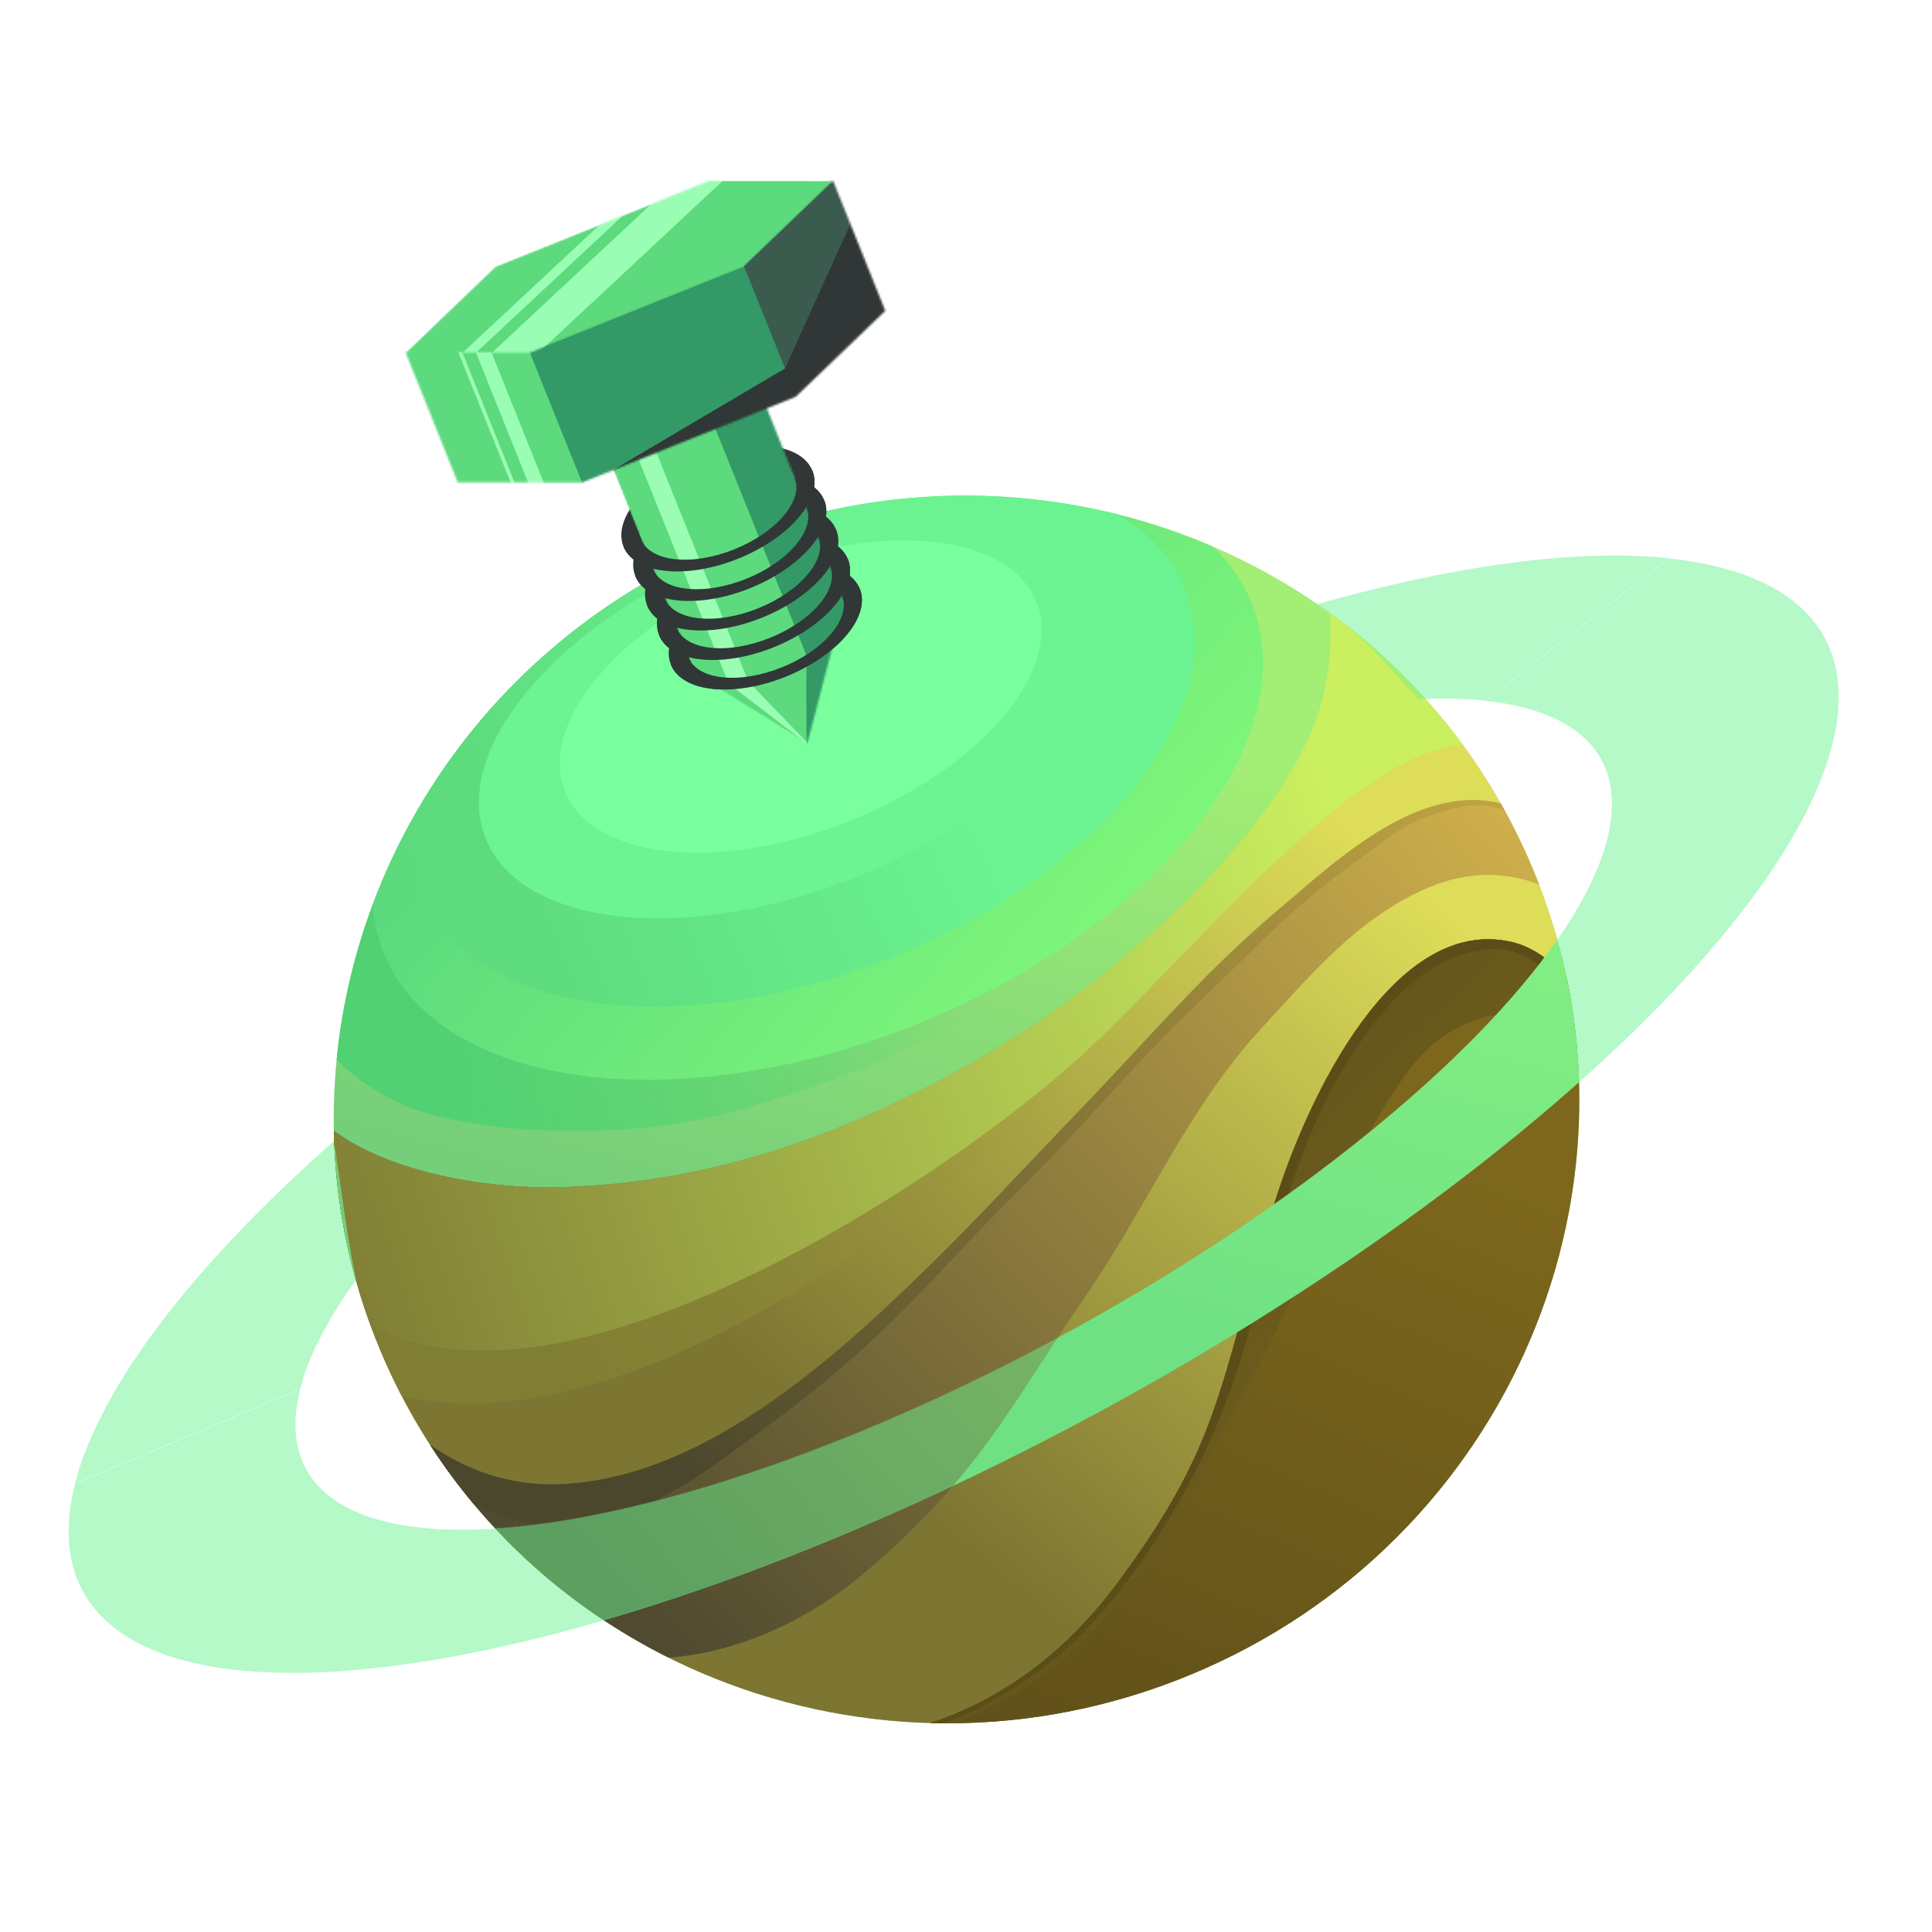 <svg xmlns:xlink="http://www.w3.org/1999/xlink" width="512" height="512" class="" viewBox="0 0 940 940" fill="none" xmlns="http://www.w3.org/2000/svg"><path opacity="0.5" d="M36.509 721.851C46.894 680.948 82.87 630.126 139.756 575.998C196.643 521.87 271.806 466.943 355.464 418.364C439.122 369.785 527.403 329.803 608.817 303.622C690.231 277.441 761.009 266.273 811.941 271.57L722.786 340.872C684.905 336.932 632.262 345.239 571.709 364.711C511.157 384.184 445.497 413.92 383.275 450.052C321.053 486.183 265.149 527.036 222.839 567.294C180.529 607.553 153.771 645.352 146.047 675.775L36.509 721.851Z" fill="#6BF491"></path><path d="M579.882 814.542C734.775 749.992 809.077 574.653 745.841 422.91C707.8 331.627 628.652 269.678 537.901 248.855C525.817 256.753 499.684 274.126 484.712 286.258C468.401 299.476 458.471 308.945 445.995 320.842C440.704 325.887 434.955 331.37 428.067 337.76C418.703 346.447 411.137 354.359 403.815 362.016C391.354 375.046 379.598 387.339 360.886 401.462C335.473 420.643 307.409 433.79 287.761 437.515C274.108 440.104 244.345 437.755 235.232 415.889C229.289 401.629 226.278 391.725 232.853 370.017C236.412 358.263 245.736 340.108 249.072 333.78C245.731 337.188 242.477 340.666 239.313 344.212L232.776 351.782C163.355 434.888 141.076 551.448 184.923 656.664C248.16 808.407 424.989 879.091 579.882 814.542Z" fill="url(&quot;#paint0_linear_15774_199630&quot;)"></path><path d="M162.434 550.168C163.156 585.828 170.424 621.867 184.926 656.665C248.163 808.407 424.991 879.091 579.884 814.542C734.777 749.993 809.08 574.653 745.843 422.911C734.796 396.402 720.282 372.367 703.024 351.095C693.927 350.776 682.128 352.804 667.426 359.876C652.393 367.107 636.71 376.473 620.66 387.044C588.888 433.873 532.374 482.632 478.472 513.887C411.1 552.952 347.359 574.28 278.619 577.435C235.001 579.436 193.157 569.626 168.73 554.43C166.578 553.092 164.476 551.669 162.434 550.168Z" fill="url(&quot;#paint1_linear_15774_199630&quot;)"></path><path d="M162.434 550.17C163.156 585.829 170.425 621.867 184.926 656.664C188.149 664.397 191.667 671.92 195.462 679.226C314.97 707.385 484.408 566.104 542.515 503.928C556.851 488.587 572.644 468.007 589.126 446.531C623.295 402.005 660.421 353.627 693.647 340.104C679.558 324.4 663.901 310.382 647.012 298.183C648.411 317.171 646.173 338.6 636.22 360.007C611.029 414.186 542.883 476.535 478.468 513.886C411.097 552.952 347.356 574.279 278.615 577.434C234.997 579.436 193.153 569.625 168.726 554.43C166.575 553.092 164.475 551.67 162.434 550.17Z" fill="url(&quot;#paint2_linear_15774_199630&quot;)"></path><path d="M647.012 298.183C671.478 315.855 693.357 337.344 711.632 362.245C671.25 365.449 617.187 421.251 570.816 469.114C553.672 486.809 537.58 503.419 523.619 515.885C458.837 573.729 311.807 668.354 217.709 656.094C204.545 654.379 192.022 650.664 180.526 645.474C168.947 614.173 163.079 582.02 162.434 550.17C164.475 551.67 166.575 553.092 168.726 554.43C193.153 569.625 234.997 579.436 278.615 577.434C347.356 574.279 411.097 552.952 478.468 513.886C542.883 476.535 611.029 414.186 636.219 360.007C646.173 338.6 648.41 317.171 647.012 298.183Z" fill="url(&quot;#paint3_linear_15774_199630&quot;)"></path><path d="M748.816 430.329C747.86 427.85 746.869 425.377 745.841 422.911C741.215 411.81 735.98 401.142 730.191 390.93C694.765 382.029 659.573 410.56 634.056 432.308L612.345 456.36L562.064 500.984C559.129 504.131 556.185 507.304 553.212 510.508C544.468 519.933 535.473 529.628 525.719 539.746C515.753 550.083 507.051 559.261 498.887 567.871C477.056 590.896 459.07 609.864 431.042 636.109C369.708 693.541 320.347 719.524 274.031 722.085C247.505 723.553 226.088 714.685 209.355 703.14C238.484 748.204 278.879 783.363 325.327 806.534C363.959 803.559 397.866 784.402 419.419 766.231C464.102 728.558 482.595 700.116 506.895 662.743L506.896 662.741C513.592 652.443 520.728 641.468 528.974 629.434C539.943 613.428 549.536 596.85 559.078 580.359C574.944 552.939 590.67 525.762 612.345 501.865C638.77 472.731 655.894 453.861 679.126 439.927C699.398 427.769 722.226 420.365 748.816 430.329Z" fill="url(&quot;#paint4_linear_15774_199630&quot;)"></path><path d="M731.98 394.127C722.974 390.994 714.63 391.387 706.72 393.494C687.468 398.624 682.213 402.53 670.357 411.342L670.352 411.346C667.715 413.306 664.751 415.509 661.234 418.022C636.567 435.647 622.15 449.769 603.799 467.744L603.798 467.745C598.341 473.09 592.537 478.775 586.012 484.995C565.619 504.432 551.132 520.231 536.23 536.483L536.229 536.484C523.801 550.037 511.085 563.904 494.415 580.459C483.062 591.734 473.246 602.125 463.775 612.152C438.197 639.229 415.135 663.643 371.104 695.597C368.618 697.402 366.022 699.329 363.321 701.335C337.768 720.306 302.791 746.274 262.01 741.356C250.449 739.961 239.844 736.368 230.674 732.033C223.038 722.92 215.914 713.282 209.359 703.143C226.092 714.686 247.508 723.553 274.032 722.085C320.347 719.524 369.709 693.541 431.043 636.109C459.07 609.864 477.056 590.896 498.887 567.871C507.051 559.261 515.753 550.083 525.719 539.746C535.473 529.628 544.469 519.933 553.213 510.508C575.547 486.436 596.242 464.13 623.754 441.072C626.046 439.151 628.451 437.095 630.961 434.951L630.963 434.949C656.685 412.966 693.313 381.662 730.194 390.931C730.795 391.991 731.39 393.057 731.98 394.127Z" fill="url(&quot;#paint5_linear_15774_199630&quot;)"></path><path d="M452.605 838.327C490.909 825.606 520.733 801.204 544.061 769.665C583.06 716.939 590.643 689.555 604.979 637.781C608.979 623.334 613.505 606.989 619.386 587.665C636.206 532.396 678.665 445.652 735.056 458.206C745.623 460.558 754.687 467.339 762.29 475.988C790.928 613.512 716.968 757.415 579.886 814.542C538.167 831.928 494.858 839.503 452.605 838.327Z" fill="url(&quot;#paint6_linear_15774_199630&quot;)"></path><path d="M452.602 838.327C490.906 825.606 520.729 801.204 544.057 769.665C583.056 716.939 590.639 689.554 604.975 637.781C608.975 623.335 613.501 606.989 619.382 587.664C636.202 532.396 678.661 445.652 735.052 458.206C745.621 460.559 754.686 467.341 762.289 475.992C764.721 487.672 766.413 499.399 767.39 511.114C759.152 500.922 748.038 492.623 733.314 493.279C713.864 494.146 696.629 505.427 685.111 521.124C666.247 546.83 653.665 575.11 639.792 606.293C630.843 626.407 621.358 647.728 609.302 670.345C606.532 675.543 604.067 680.187 601.776 684.506L601.767 684.522C591.836 703.239 585.143 715.853 570.775 741.008C556.447 766.091 537.319 791.246 514.128 809.677C498.025 822.475 482.242 831.623 465.801 838.409C461.392 838.477 456.991 838.449 452.602 838.327Z" fill="url(&quot;#paint7_linear_15774_199630&quot;)"></path><path d="M452.605 838.327C490.909 825.606 520.733 801.204 544.061 769.665C583.06 716.938 590.642 689.555 604.979 637.781C608.979 623.335 613.505 606.989 619.386 587.664C636.206 532.396 678.665 445.652 735.056 458.206C745.624 460.558 754.689 467.34 762.291 475.99C763.003 479.409 763.652 482.832 764.238 486.257C755.638 474.343 743.037 461.477 727.188 461.711C704.582 462.044 685.852 476.96 673.366 491.899C638.926 533.107 625.923 580.108 608.894 643.214C600.318 674.997 590.581 700.964 572.894 731.929C558.566 757.013 534.216 792.419 505.128 813.198C491.635 822.836 476.728 831.83 459.539 838.441C457.225 838.429 454.914 838.391 452.605 838.327Z" fill="#5C4C18"></path><path d="M633.953 289.271C629.712 331.384 615.722 373.378 550.178 438.922C516.706 472.393 450.757 515.399 356.435 540.892C299.252 556.346 234.536 550.226 204.755 540.892C192.714 537.118 174.772 527.054 163.777 515.588C174.278 408.603 243.051 309.97 350.883 265.033C447.702 224.685 553.092 237.175 633.953 289.271Z" fill="url(&quot;#paint8_linear_15774_199630&quot;)"></path><path d="M446.017 498.301C562.668 451.394 635.667 359.74 609.065 293.585C604.816 283.018 598.282 273.74 589.828 265.802C516.784 234.431 430.908 231.685 350.886 265.033C269.129 299.104 209.824 364.042 181.348 440.083C181.886 448.131 183.621 455.954 186.635 463.449C213.237 529.604 329.366 545.208 446.017 498.301Z" fill="url(&quot;#paint9_linear_15774_199630&quot;)"></path><path d="M433.653 466.006C535.946 424.873 599.959 344.5 576.632 286.488C570.518 271.284 559.012 259.125 543.518 250.199C481.871 234.819 414.527 238.511 350.885 265.033C286.115 292.025 235.437 338.389 203.015 394.3C200.151 408.665 201.035 422.602 206.199 435.444C229.526 493.456 331.361 507.139 433.653 466.006Z" fill="url(&quot;#paint10_linear_15774_199630&quot;)"></path><ellipse cx="385.515" cy="348.015" rx="160.804" ry="84.644" transform="rotate(-21.906 385.515 348.015)" fill="#6BF491"></ellipse><ellipse cx="389.559" cy="338.893" rx="123.583" ry="65.052" transform="rotate(-21.906 389.559 338.893)" fill="#7AFF9F"></ellipse><ellipse cx="383.546" cy="329.357" rx="92.282" ry="48.575" transform="rotate(-21.906 383.546 329.357)" fill="#7AFF9F"></ellipse><path d="M368.754 216.825C378.078 216.758 385.761 218.873 390.632 222.847C395.504 226.821 397.298 232.437 395.741 238.84C394.184 245.243 389.361 252.082 382.008 258.316C374.654 264.551 365.171 269.839 355.004 273.376C344.836 276.912 334.54 278.504 325.683 277.909C316.826 277.313 309.894 274.563 305.94 270.077C301.987 265.591 301.23 259.614 303.784 253.057C306.338 246.5 312.063 239.722 320.088 233.754L325.834 236.444C319.388 241.238 314.789 246.682 312.738 251.949C310.686 257.216 311.295 262.017 314.47 265.621C317.646 269.224 323.214 271.433 330.329 271.911C337.443 272.39 345.713 271.111 353.88 268.27C362.047 265.429 369.664 261.182 375.571 256.174C381.478 251.166 385.352 245.672 386.602 240.529C387.853 235.386 386.412 230.875 382.499 227.683C378.586 224.491 372.415 222.792 364.925 222.846L368.754 216.825Z" fill="#303736"></path><path d="M391.825 274.274C401.149 274.207 408.831 276.322 413.703 280.296C418.574 284.27 420.368 289.886 418.811 296.289C417.254 302.692 412.432 309.531 405.078 315.765C397.724 321.999 388.242 327.288 378.074 330.824C367.906 334.361 357.61 335.953 348.754 335.358C339.897 334.762 332.964 332.012 329.011 327.526C325.057 323.04 324.3 317.063 326.854 310.506C329.408 303.949 335.133 297.171 343.159 291.202L348.905 293.893C342.459 298.687 337.86 304.131 335.808 309.398C333.757 314.665 334.365 319.466 337.54 323.07C340.716 326.673 346.285 328.882 353.399 329.36C360.513 329.839 368.783 328.56 376.95 325.719C385.118 322.878 392.734 318.63 398.641 313.623C404.548 308.615 408.422 303.121 409.672 297.978C410.923 292.835 409.482 288.324 405.569 285.132C401.656 281.94 395.485 280.241 387.996 280.295L391.825 274.274Z" fill="#303736"></path><path d="M386.055 259.912C395.379 259.845 403.062 261.96 407.933 265.934C412.805 269.908 414.599 275.524 413.042 281.927C411.485 288.33 406.662 295.169 399.308 301.403C391.955 307.638 382.472 312.926 372.304 316.463C362.137 319.999 351.841 321.591 342.984 320.996C334.127 320.4 327.194 317.65 323.241 313.164C319.288 308.678 318.531 302.701 321.085 296.144C323.639 289.587 329.364 282.809 337.389 276.841L343.135 279.531C336.689 284.325 332.09 289.77 330.039 295.037C327.987 300.304 328.595 305.104 331.771 308.708C334.946 312.311 340.515 314.52 347.629 314.999C354.744 315.477 363.014 314.198 371.181 311.357C379.348 308.516 386.965 304.269 392.872 299.261C398.779 294.253 402.652 288.76 403.903 283.616C405.154 278.473 403.713 273.962 399.8 270.77C395.886 267.578 389.716 265.879 382.226 265.933L386.055 259.912Z" fill="#303736"></path><path d="M380.29 245.549C389.613 245.482 397.296 247.597 402.167 251.571C407.039 255.545 408.833 261.161 407.276 267.564C405.719 273.967 400.897 280.806 393.543 287.041C386.189 293.275 376.706 298.563 366.539 302.1C356.371 305.637 346.075 307.229 337.218 306.633C328.362 306.038 321.429 303.288 317.475 298.801C313.522 294.315 312.765 288.339 315.319 281.782C317.873 275.224 323.598 268.446 331.624 262.478L337.37 265.168C330.923 269.962 326.324 275.407 324.273 280.674C322.222 285.941 322.83 290.741 326.005 294.345C329.181 297.948 334.749 300.158 341.864 300.636C348.978 301.114 357.248 299.835 365.415 296.995C373.582 294.154 381.199 289.906 387.106 284.898C393.013 279.89 396.887 274.397 398.137 269.254C399.388 264.11 397.947 259.599 394.034 256.407C390.121 253.215 383.95 251.517 376.461 251.57L380.29 245.549Z" fill="#303736"></path><mask id="mask0_15774_199630" maskUnits="userSpaceOnUse" x="331" y="291" width="80" height="71" style="mask-type: alpha;" fill="none"><path d="M392.808 361.697L410.988 291.859L331.383 323.817L392.808 361.697Z" fill="#5CDA7D"></path></mask><g mask="url(#mask0_15774_199630)" fill="none"><path d="M392.808 361.697L410.988 291.859L331.383 323.817L392.808 361.697Z" fill="#5CDA7D"></path><path d="M395.388 363.993L356.84 334.44L364.021 331.557L395.388 363.993Z" fill="#9AFDB4"></path><path d="M392.522 365.147C392.312 350.777 392.065 321.636 392.753 320.025L405.962 311.387L412.011 322.3L392.522 365.147Z" fill="#339966"></path></g><path d="M374.52 231.187C383.844 231.12 391.526 233.235 396.398 237.209C401.269 241.183 403.063 246.799 401.506 253.202C399.949 259.605 395.127 266.444 387.773 272.678C380.419 278.913 370.937 284.201 360.769 287.738C350.602 291.275 340.306 292.866 331.449 292.271C322.592 291.675 315.659 288.925 311.706 284.439C307.753 279.953 306.995 273.976 309.549 267.419C312.103 260.862 317.829 254.084 325.854 248.116L331.6 250.806C325.154 255.6 320.555 261.045 318.503 266.312C316.452 271.579 317.06 276.379 320.236 279.983C323.411 283.586 328.98 285.795 336.094 286.274C343.208 286.752 351.479 285.473 359.646 282.632C367.813 279.791 375.43 275.544 381.337 270.536C387.244 265.528 391.117 260.035 392.368 254.891C393.618 249.748 392.177 245.237 388.264 242.045C384.351 238.853 378.18 237.154 370.691 237.208L374.52 231.187Z" fill="#303736"></path><mask id="mask1_15774_199630" maskUnits="userSpaceOnUse" x="295" y="190" width="120" height="144" style="mask-type: alpha;" fill="none"><path d="M369.992 190.911L295.307 220.894L340.23 332.793C340.23 332.793 356.612 336.212 381.028 326.409C405.445 316.607 414.915 302.81 414.915 302.81L369.992 190.911Z" fill="#5CDA7D"></path></mask><g mask="url(#mask1_15774_199630)" fill="none"><path d="M369.992 190.911L295.307 220.894L340.23 332.793C340.23 332.793 356.612 336.212 381.028 326.409C405.445 316.607 414.915 302.81 414.915 302.81L369.992 190.911Z" fill="#5CDA7D"></path><path d="M379.441 187L344.971 200.838L401.125 340.713C401.125 340.713 411.411 349.077 422.68 344.553C433.949 340.029 435.595 326.874 435.595 326.874L379.441 187Z" fill="#339966"></path><path d="M316.242 212.37L307.625 215.829L363.779 355.704C363.779 355.704 369.59 365.865 372.407 364.734C375.224 363.603 372.396 352.244 372.396 352.244L316.242 212.37Z" fill="#9AFDB4"></path></g><mask id="mask2_15774_199630" maskUnits="userSpaceOnUse" x="197" y="88" width="234" height="147" style="mask-type: alpha;" fill="none"><path d="M430.732 151.229L405.356 88.02L197.37 171.518L222.746 234.727L283.151 234.797L387.144 193.048L430.732 151.229Z" fill="#C4C4C4"></path></mask><g mask="url(#mask2_15774_199630)" fill="none"><path d="M430.732 151.229L405.356 88.02L197.37 171.518L222.746 234.727L283.151 234.797L387.144 193.048L430.732 151.229Z" fill="#C4C4C4"></path><path d="M275.035 128.953L167.923 171.954L209.437 275.364L316.55 232.363L275.035 128.953Z" fill="#5CDA7D"></path><path d="M228.199 144.259L221.669 146.881L296.626 333.593C296.626 333.593 304.672 347.04 306.55 346.286C308.428 345.532 303.156 330.971 303.156 330.971L228.199 144.259Z" fill="#9AFDB4"></path><path d="M214.837 146.288L213.183 146.952L288.14 333.664C288.14 333.664 293.313 348.265 295.191 347.511C297.069 346.757 289.794 333 289.794 333L214.837 146.288Z" fill="#9AFDB4"></path><path d="M358.355 112.18L251.243 155.181L292.758 258.591L399.87 215.59L358.355 112.18Z" fill="#339966"></path><rect width="111.432" height="111.432" transform="matrix(-0.928 0.373 0.373 0.928 456.586 66.073)" fill="#3B5B4F"></rect><path d="M381.953 179.261L416.059 103.863L435.086 151.259L391.171 195.573L284.053 236.908L293.758 231.345L381.953 179.261Z" fill="#303736"></path></g><mask id="mask3_15774_199630" maskUnits="userSpaceOnUse" x="197" y="87" width="209" height="85" style="mask-type: alpha;" fill="none"><path d="M405.408 88.034L345.003 87.965L241.01 129.714L197.422 171.532L257.827 171.602L361.82 129.853L405.408 88.034Z" fill="#5CDA7D"></path></mask><g mask="url(#mask3_15774_199630)" fill="none"><path d="M405.408 88.034L345.003 87.965L241.01 129.714L197.422 171.532L257.827 171.602L361.82 129.853L405.408 88.034Z" fill="#5CDA7D"></path><rect width="172.985" height="15.477" transform="matrix(-0.731 0.682 0.682 0.731 349.387 68.943)" fill="#9AFDB4"></rect><rect width="172.985" height="4.419" transform="matrix(-0.731 0.682 0.682 0.731 324.363 78.991)" fill="#9AFDB4"></rect></g><path d="M395.253 228.976C397.853 235.452 395.504 243.606 388.723 251.645C381.942 259.684 371.285 266.95 359.095 271.843C346.906 276.737 334.183 278.858 323.726 277.739C313.268 276.62 305.933 272.354 303.333 265.878L311.917 262.432C314.031 267.698 319.996 271.168 328.501 272.078C337.005 272.988 347.352 271.263 357.265 267.283C367.178 263.304 375.845 257.395 381.359 250.857C386.873 244.32 388.784 237.688 386.67 232.422L395.253 228.976Z" fill="#303736"></path><path d="M418.323 286.425C420.923 292.901 418.574 301.055 411.793 309.094C405.012 317.133 394.355 324.399 382.166 329.292C369.976 334.186 357.254 336.306 346.796 335.188C336.339 334.069 329.003 329.803 326.404 323.327L334.987 319.881C337.101 325.147 343.067 328.617 351.571 329.527C360.075 330.436 370.422 328.712 380.335 324.732C390.248 320.753 398.915 314.844 404.429 308.306C409.944 301.769 411.854 295.137 409.74 289.871L418.323 286.425Z" fill="#303736"></path><path d="M412.554 272.063C415.154 278.539 412.805 286.693 406.024 294.732C399.243 302.771 388.585 310.037 376.396 314.93C364.207 319.824 351.484 321.945 341.027 320.826C330.569 319.707 323.234 315.441 320.634 308.965L329.218 305.519C331.332 310.786 337.297 314.255 345.802 315.165C354.306 316.075 364.653 314.35 374.565 310.37C384.478 306.391 393.145 300.482 398.66 293.945C404.174 287.407 406.085 280.775 403.97 275.509L412.554 272.063Z" fill="#303736"></path><path d="M406.788 257.701C409.388 264.176 407.039 272.33 400.258 280.37C393.477 288.409 382.82 295.674 370.63 300.568C358.441 305.461 345.718 307.582 335.261 306.463C324.804 305.345 317.468 301.078 314.869 294.603L323.452 291.157C325.566 296.423 331.532 299.892 340.036 300.802C348.54 301.712 358.887 299.987 368.8 296.008C378.713 292.028 387.38 286.12 392.894 279.582C398.409 273.044 400.319 266.413 398.205 261.146L406.788 257.701Z" fill="#303736"></path><path d="M401.019 243.338C403.618 249.814 401.269 257.968 394.489 266.007C387.708 274.047 377.05 281.312 364.861 286.206C352.672 291.099 339.949 293.22 329.491 292.101C319.034 290.982 311.699 286.716 309.099 280.24L317.682 276.794C319.797 282.061 325.762 285.53 334.266 286.44C342.771 287.35 353.117 285.625 363.03 281.646C372.943 277.666 381.61 271.757 387.125 265.22C392.639 258.682 394.549 252.05 392.435 246.784L401.019 243.338Z" fill="#303736"></path><path d="M162.637 556.521C163.567 578.645 167.028 600.879 173.183 622.836C173.202 622.809 173.221 622.783 173.24 622.757C169.717 605.071 168.271 594.954 166.364 581.608C165.368 574.639 164.246 566.789 162.637 556.521Z" fill="url(&quot;#paint11_linear_15774_199630&quot;)"></path><path d="M293.679 788.252C370.013 766.06 454.453 730.519 536.784 685.784C624.559 638.091 705.399 582.414 768.266 526.44C767.563 503.337 764.107 480.094 757.712 457.15C743.054 478.205 722.606 500.917 697.063 524.328C649.41 568.003 586.61 611.743 518.134 648.949C449.659 686.156 379.221 714.812 317.447 730.594C289.18 737.816 263.429 742.163 240.912 743.606C256.776 760.619 274.515 775.56 293.679 788.252Z" fill="url(&quot;#paint12_linear_15774_199630&quot;)"></path><path d="M693.658 340.111C681.968 327.08 669.199 315.21 655.543 304.577C666.18 313.454 675.622 324.072 687.644 337.591C688.43 338.475 689.227 339.371 690.035 340.28C691.253 340.215 692.46 340.158 693.658 340.111Z" fill="url(&quot;#paint13_linear_15774_199630&quot;)"></path><path d="M643.261 295.514C642.491 294.976 641.719 294.441 640.944 293.911C640.892 293.925 640.839 293.94 640.786 293.955C641.624 294.469 642.449 294.988 643.261 295.514Z" fill="url(&quot;#paint14_linear_15774_199630&quot;)"></path><path d="M240.91 743.606C263.427 742.163 289.178 737.816 317.444 730.594C378.178 715.078 447.285 687.118 514.668 650.823C511.992 654.905 509.413 658.871 506.897 662.741L506.896 662.742C492.687 684.597 480.463 703.397 463.826 722.776C405.466 750.277 347.553 772.589 293.677 788.252C274.513 775.56 256.774 760.618 240.91 743.606Z" fill="url(&quot;#paint15_linear_15774_199630&quot;)"></path><path opacity="0.5" d="M811.928 271.72C853.276 276.018 880.139 291.024 890.179 315.431C900.219 339.839 893.132 372.908 869.534 411.761C845.937 450.613 806.544 494.072 754.784 538.354C703.025 582.637 640.468 626.4 572.558 665.836C504.647 705.272 433.442 739.185 365.14 764.624C296.837 790.062 233.508 806.255 180.663 811.793C127.818 817.331 87.059 812.047 61.934 796.399C36.81 780.751 28.081 755.215 36.506 722.013L146.045 675.934C139.779 700.629 146.271 719.621 164.958 731.26C183.645 742.898 213.96 746.828 253.264 742.709C292.568 738.59 339.67 726.547 390.471 707.626C441.272 688.706 494.232 663.483 544.741 634.152C595.251 604.82 641.778 572.271 680.275 539.335C718.772 506.4 748.071 474.076 765.622 445.179C783.173 416.282 788.444 391.686 780.977 373.533C773.509 355.38 753.53 344.219 722.777 341.022L811.928 271.72Z" fill="#6BF491"></path><defs><linearGradient id="paint0_linear_15774_199630" x1="389.797" y1="310.19" x2="314.784" y2="588.046" gradientUnits="userSpaceOnUse"><stop stop-color="#A3EE75"></stop><stop offset="1" stop-color="#75CE79"></stop></linearGradient><linearGradient id="paint1_linear_15774_199630" x1="606.064" y1="361.659" x2="358.109" y2="656.679" gradientUnits="userSpaceOnUse"><stop stop-color="#DDDD59"></stop><stop offset="1" stop-color="#7D7532"></stop></linearGradient><linearGradient id="paint2_linear_15774_199630" x1="264.65" y1="655.608" x2="527.222" y2="533.244" gradientUnits="userSpaceOnUse"><stop stop-color="#807E32"></stop><stop offset="1" stop-color="#A09B41" stop-opacity="0"></stop><stop offset="1" stop-color="#A09B41" stop-opacity="0"></stop></linearGradient><linearGradient id="paint3_linear_15774_199630" x1="96.883" y1="545.072" x2="636.089" y2="359.959" gradientUnits="userSpaceOnUse"><stop stop-color="#7B7632"></stop><stop offset="1" stop-color="#CAEF5F"></stop></linearGradient><linearGradient id="paint4_linear_15774_199630" x1="761.912" y1="402.148" x2="335.998" y2="806.385" gradientUnits="userSpaceOnUse"><stop stop-color="#D2B24C"></stop><stop offset="1" stop-color="#504B30"></stop></linearGradient><linearGradient id="paint5_linear_15774_199630" x1="747.957" y1="369.303" x2="396.161" y2="772.084" gradientUnits="userSpaceOnUse"><stop stop-color="#C6A945"></stop><stop offset="1" stop-color="#4B472C"></stop></linearGradient><linearGradient id="paint6_linear_15774_199630" x1="691.307" y1="558.339" x2="554.667" y2="875.78" gradientUnits="userSpaceOnUse"><stop stop-color="#7C671C"></stop><stop offset="1" stop-color="#60501A"></stop></linearGradient><linearGradient id="paint7_linear_15774_199630" x1="567.592" y1="525.116" x2="829.338" y2="794.852" gradientUnits="userSpaceOnUse"><stop stop-color="#60511B"></stop><stop offset="1" stop-color="#726420" stop-opacity="0"></stop></linearGradient><linearGradient id="paint8_linear_15774_199630" x1="214.705" y1="440.929" x2="479.304" y2="447.016" gradientUnits="userSpaceOnUse"><stop stop-color="#51D173"></stop><stop offset="1" stop-color="#43DA6C" stop-opacity="0"></stop></linearGradient><linearGradient id="paint9_linear_15774_199630" x1="349.683" y1="258.733" x2="547.622" y2="428.725" gradientUnits="userSpaceOnUse"><stop stop-color="#5CDA7D"></stop><stop offset="1" stop-color="#7DF57A"></stop></linearGradient><linearGradient id="paint10_linear_15774_199630" x1="411.236" y1="241.355" x2="203.472" y2="326.755" gradientUnits="userSpaceOnUse"><stop stop-color="#6BF391"></stop><stop offset="1" stop-color="#5EDC7D"></stop></linearGradient><linearGradient id="paint11_linear_15774_199630" x1="389.803" y1="310.189" x2="314.791" y2="588.045" gradientUnits="userSpaceOnUse"><stop stop-color="#A3EE75"></stop><stop offset="1" stop-color="#75CE79"></stop></linearGradient><linearGradient id="paint12_linear_15774_199630" x1="389.803" y1="310.189" x2="314.791" y2="588.045" gradientUnits="userSpaceOnUse"><stop stop-color="#A3EE75"></stop><stop offset="1" stop-color="#75CE79"></stop></linearGradient><linearGradient id="paint13_linear_15774_199630" x1="389.803" y1="310.189" x2="314.791" y2="588.045" gradientUnits="userSpaceOnUse"><stop stop-color="#A3EE75"></stop><stop offset="1" stop-color="#75CE79"></stop></linearGradient><linearGradient id="paint14_linear_15774_199630" x1="389.803" y1="310.189" x2="314.791" y2="588.045" gradientUnits="userSpaceOnUse"><stop stop-color="#A3EE75"></stop><stop offset="1" stop-color="#75CE79"></stop></linearGradient><linearGradient id="paint15_linear_15774_199630" x1="761.912" y1="402.148" x2="335.998" y2="806.385" gradientUnits="userSpaceOnUse"><stop stop-color="#D2B24C"></stop><stop offset="1" stop-color="#504B30"></stop></linearGradient><linearGradient id="paint0_linear_15774_199630" x1="389.797" y1="310.19" x2="314.784" y2="588.046" gradientUnits="userSpaceOnUse"><stop stop-color="#A3EE75"></stop><stop offset="1" stop-color="#75CE79"></stop></linearGradient><linearGradient id="paint1_linear_15774_199630" x1="606.064" y1="361.659" x2="358.109" y2="656.679" gradientUnits="userSpaceOnUse"><stop stop-color="#DDDD59"></stop><stop offset="1" stop-color="#7D7532"></stop></linearGradient><linearGradient id="paint2_linear_15774_199630" x1="264.65" y1="655.608" x2="527.222" y2="533.244" gradientUnits="userSpaceOnUse"><stop stop-color="#807E32"></stop><stop offset="1" stop-color="#A09B41" stop-opacity="0"></stop><stop offset="1" stop-color="#A09B41" stop-opacity="0"></stop></linearGradient><linearGradient id="paint3_linear_15774_199630" x1="96.883" y1="545.072" x2="636.089" y2="359.959" gradientUnits="userSpaceOnUse"><stop stop-color="#7B7632"></stop><stop offset="1" stop-color="#CAEF5F"></stop></linearGradient><linearGradient id="paint4_linear_15774_199630" x1="761.912" y1="402.148" x2="335.998" y2="806.385" gradientUnits="userSpaceOnUse"><stop stop-color="#D2B24C"></stop><stop offset="1" stop-color="#504B30"></stop></linearGradient><linearGradient id="paint5_linear_15774_199630" x1="747.957" y1="369.303" x2="396.161" y2="772.084" gradientUnits="userSpaceOnUse"><stop stop-color="#C6A945"></stop><stop offset="1" stop-color="#4B472C"></stop></linearGradient><linearGradient id="paint6_linear_15774_199630" x1="691.307" y1="558.339" x2="554.667" y2="875.78" gradientUnits="userSpaceOnUse"><stop stop-color="#7C671C"></stop><stop offset="1" stop-color="#60501A"></stop></linearGradient><linearGradient id="paint7_linear_15774_199630" x1="567.592" y1="525.116" x2="829.338" y2="794.852" gradientUnits="userSpaceOnUse"><stop stop-color="#60511B"></stop><stop offset="1" stop-color="#726420" stop-opacity="0"></stop></linearGradient><linearGradient id="paint8_linear_15774_199630" x1="214.705" y1="440.929" x2="479.304" y2="447.016" gradientUnits="userSpaceOnUse"><stop stop-color="#51D173"></stop><stop offset="1" stop-color="#43DA6C" stop-opacity="0"></stop></linearGradient><linearGradient id="paint9_linear_15774_199630" x1="349.683" y1="258.733" x2="547.622" y2="428.725" gradientUnits="userSpaceOnUse"><stop stop-color="#5CDA7D"></stop><stop offset="1" stop-color="#7DF57A"></stop></linearGradient><linearGradient id="paint10_linear_15774_199630" x1="411.236" y1="241.355" x2="203.472" y2="326.755" gradientUnits="userSpaceOnUse"><stop stop-color="#6BF391"></stop><stop offset="1" stop-color="#5EDC7D"></stop></linearGradient><linearGradient id="paint11_linear_15774_199630" x1="389.803" y1="310.189" x2="314.791" y2="588.045" gradientUnits="userSpaceOnUse"><stop stop-color="#A3EE75"></stop><stop offset="1" stop-color="#75CE79"></stop></linearGradient><linearGradient id="paint12_linear_15774_199630" x1="389.803" y1="310.189" x2="314.791" y2="588.045" gradientUnits="userSpaceOnUse"><stop stop-color="#A3EE75"></stop><stop offset="1" stop-color="#75CE79"></stop></linearGradient><linearGradient id="paint13_linear_15774_199630" x1="389.803" y1="310.189" x2="314.791" y2="588.045" gradientUnits="userSpaceOnUse"><stop stop-color="#A3EE75"></stop><stop offset="1" stop-color="#75CE79"></stop></linearGradient><linearGradient id="paint14_linear_15774_199630" x1="389.803" y1="310.189" x2="314.791" y2="588.045" gradientUnits="userSpaceOnUse"><stop stop-color="#A3EE75"></stop><stop offset="1" stop-color="#75CE79"></stop></linearGradient><linearGradient id="paint15_linear_15774_199630" x1="761.912" y1="402.148" x2="335.998" y2="806.385" gradientUnits="userSpaceOnUse"><stop stop-color="#D2B24C"></stop><stop offset="1" stop-color="#504B30"></stop></linearGradient></defs></svg>